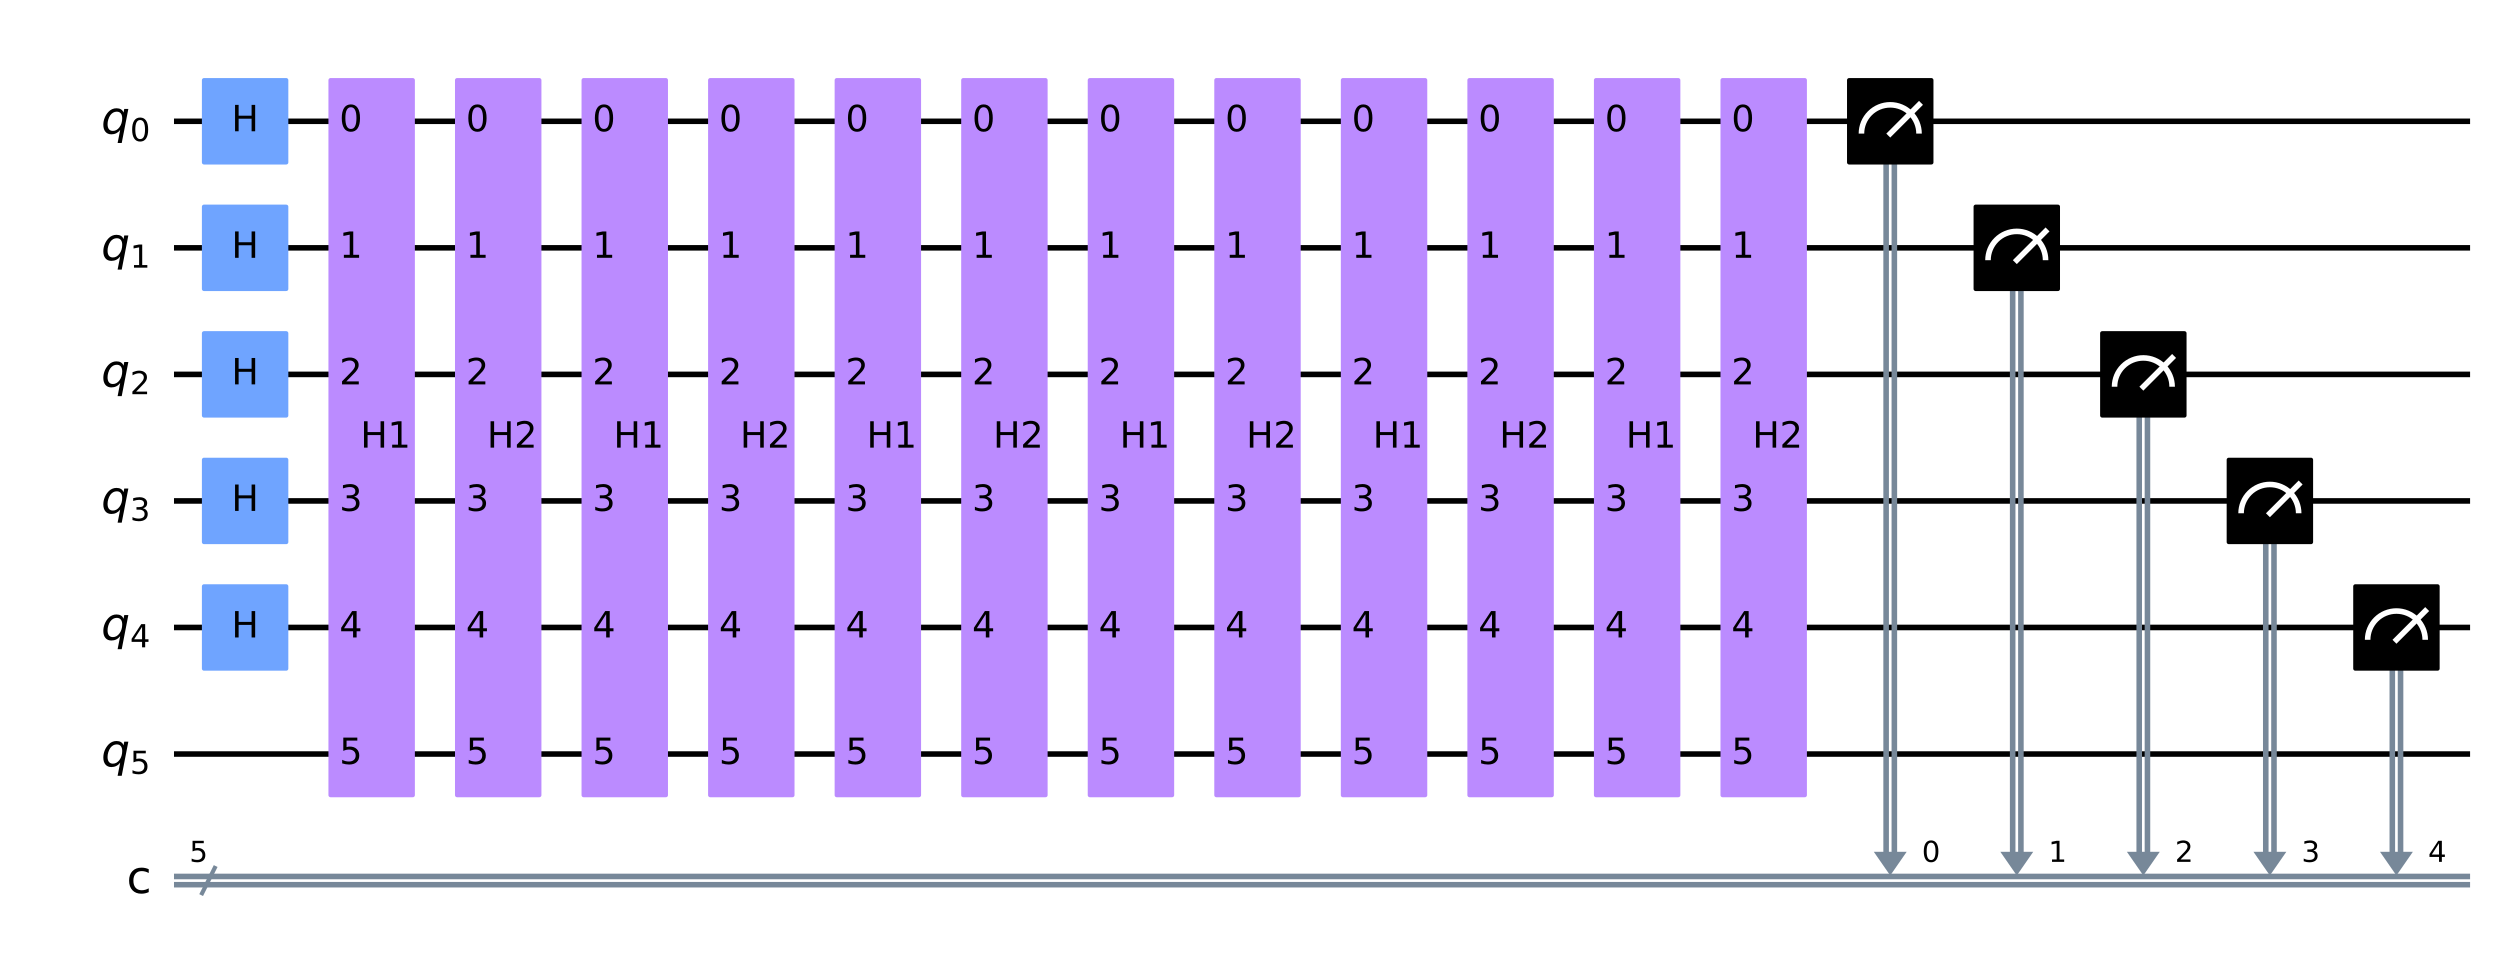 <?xml version="1.0" encoding="utf-8" standalone="no"?>
<!DOCTYPE svg PUBLIC "-//W3C//DTD SVG 1.1//EN"
  "http://www.w3.org/Graphics/SVG/1.1/DTD/svg11.dtd">
<!-- Created with matplotlib (https://matplotlib.org/) -->
<svg height="350.737pt" version="1.1" viewBox="0 0 897.899 350.737" width="897.899pt" xmlns="http://www.w3.org/2000/svg" xmlns:xlink="http://www.w3.org/1999/xlink">
 <defs>
  <style type="text/css">
*{stroke-linecap:butt;stroke-linejoin:round;}
  </style>
 </defs>
 <g id="figure_1">
  <g id="patch_1">
   <path d="M 0 350.737 
L 897.899 350.737 
L 897.899 0 
L 0 0 
z
" style="fill:#ffffff;"/>
  </g>
  <g id="axes_1">
   <g id="patch_2">
    <path clip-path="url(#pe129aeb9a9)" d="M 672.989 305.927 
L 684.806 305.927 
L 678.897 314.449 
z
" style="fill:#778899;"/>
   </g>
   <g id="patch_3">
    <path clip-path="url(#pe129aeb9a9)" d="M 718.44 305.927 
L 730.257 305.927 
L 724.348 314.449 
z
" style="fill:#778899;"/>
   </g>
   <g id="patch_4">
    <path clip-path="url(#pe129aeb9a9)" d="M 763.891 305.927 
L 775.708 305.927 
L 769.799 314.449 
z
" style="fill:#778899;"/>
   </g>
   <g id="patch_5">
    <path clip-path="url(#pe129aeb9a9)" d="M 809.342 305.927 
L 821.159 305.927 
L 815.25 314.449 
z
" style="fill:#778899;"/>
   </g>
   <g id="patch_6">
    <path clip-path="url(#pe129aeb9a9)" d="M 854.793 305.927 
L 866.61 305.927 
L 860.701 314.449 
z
" style="fill:#778899;"/>
   </g>
   <g id="line2d_1">
    <path clip-path="url(#pe129aeb9a9)" d="M 63.491 43.561 
L 886.154 43.561 
" style="fill:none;stroke:#000000;stroke-linecap:square;stroke-width:2;"/>
   </g>
   <g id="line2d_2">
    <path clip-path="url(#pe129aeb9a9)" d="M 63.491 89.012 
L 886.154 89.012 
" style="fill:none;stroke:#000000;stroke-linecap:square;stroke-width:2;"/>
   </g>
   <g id="line2d_3">
    <path clip-path="url(#pe129aeb9a9)" d="M 63.491 134.463 
L 886.154 134.463 
" style="fill:none;stroke:#000000;stroke-linecap:square;stroke-width:2;"/>
   </g>
   <g id="line2d_4">
    <path clip-path="url(#pe129aeb9a9)" d="M 63.491 179.914 
L 886.154 179.914 
" style="fill:none;stroke:#000000;stroke-linecap:square;stroke-width:2;"/>
   </g>
   <g id="line2d_5">
    <path clip-path="url(#pe129aeb9a9)" d="M 63.491 225.365 
L 886.154 225.365 
" style="fill:none;stroke:#000000;stroke-linecap:square;stroke-width:2;"/>
   </g>
   <g id="line2d_6">
    <path clip-path="url(#pe129aeb9a9)" d="M 63.491 270.816 
L 886.154 270.816 
" style="fill:none;stroke:#000000;stroke-linecap:square;stroke-width:2;"/>
   </g>
   <g id="line2d_7">
    <path clip-path="url(#pe129aeb9a9)" d="M 63.491 314.79 
L 886.154 314.79 
" style="fill:none;stroke:#778899;stroke-linecap:square;stroke-width:2;"/>
   </g>
   <g id="line2d_8">
    <path clip-path="url(#pe129aeb9a9)" d="M 63.491 317.744 
L 886.154 317.744 
" style="fill:none;stroke:#778899;stroke-linecap:square;stroke-width:2;"/>
   </g>
   <g id="line2d_9">
    <path clip-path="url(#pe129aeb9a9)" d="M 680.375 43.561 
L 680.375 305.927 
" style="fill:none;stroke:#778899;stroke-linecap:square;stroke-width:2;"/>
   </g>
   <g id="line2d_10">
    <path clip-path="url(#pe129aeb9a9)" d="M 677.42 43.561 
L 677.42 305.927 
" style="fill:none;stroke:#778899;stroke-linecap:square;stroke-width:2;"/>
   </g>
   <g id="line2d_11">
    <path clip-path="url(#pe129aeb9a9)" d="M 725.826 89.012 
L 725.826 305.927 
" style="fill:none;stroke:#778899;stroke-linecap:square;stroke-width:2;"/>
   </g>
   <g id="line2d_12">
    <path clip-path="url(#pe129aeb9a9)" d="M 722.871 89.012 
L 722.871 305.927 
" style="fill:none;stroke:#778899;stroke-linecap:square;stroke-width:2;"/>
   </g>
   <g id="line2d_13">
    <path clip-path="url(#pe129aeb9a9)" d="M 771.277 134.463 
L 771.277 305.927 
" style="fill:none;stroke:#778899;stroke-linecap:square;stroke-width:2;"/>
   </g>
   <g id="line2d_14">
    <path clip-path="url(#pe129aeb9a9)" d="M 768.322 134.463 
L 768.322 305.927 
" style="fill:none;stroke:#778899;stroke-linecap:square;stroke-width:2;"/>
   </g>
   <g id="line2d_15">
    <path clip-path="url(#pe129aeb9a9)" d="M 816.728 179.914 
L 816.728 305.927 
" style="fill:none;stroke:#778899;stroke-linecap:square;stroke-width:2;"/>
   </g>
   <g id="line2d_16">
    <path clip-path="url(#pe129aeb9a9)" d="M 813.773 179.914 
L 813.773 305.927 
" style="fill:none;stroke:#778899;stroke-linecap:square;stroke-width:2;"/>
   </g>
   <g id="line2d_17">
    <path clip-path="url(#pe129aeb9a9)" d="M 862.179 225.365 
L 862.179 305.927 
" style="fill:none;stroke:#778899;stroke-linecap:square;stroke-width:2;"/>
   </g>
   <g id="line2d_18">
    <path clip-path="url(#pe129aeb9a9)" d="M 859.224 225.365 
L 859.224 305.927 
" style="fill:none;stroke:#778899;stroke-linecap:square;stroke-width:2;"/>
   </g>
   <g id="line2d_19">
    <path clip-path="url(#pe129aeb9a9)" d="M 72.581 320.812 
L 77.126 311.722 
" style="fill:none;stroke:#778899;stroke-linecap:square;stroke-width:1.5;"/>
   </g>
   <g id="patch_7">
    <path clip-path="url(#pe129aeb9a9)" d="M 73.263 58.332 
L 102.806 58.332 
L 102.806 28.789 
L 73.263 28.789 
z
" style="fill:#6fa4ff;stroke:#6fa4ff;stroke-linejoin:miter;stroke-width:1.5;"/>
   </g>
   <g id="patch_8">
    <path clip-path="url(#pe129aeb9a9)" d="M 73.263 103.783 
L 102.806 103.783 
L 102.806 74.24 
L 73.263 74.24 
z
" style="fill:#6fa4ff;stroke:#6fa4ff;stroke-linejoin:miter;stroke-width:1.5;"/>
   </g>
   <g id="patch_9">
    <path clip-path="url(#pe129aeb9a9)" d="M 73.263 149.234 
L 102.806 149.234 
L 102.806 119.691 
L 73.263 119.691 
z
" style="fill:#6fa4ff;stroke:#6fa4ff;stroke-linejoin:miter;stroke-width:1.5;"/>
   </g>
   <g id="patch_10">
    <path clip-path="url(#pe129aeb9a9)" d="M 73.263 194.685 
L 102.806 194.685 
L 102.806 165.142 
L 73.263 165.142 
z
" style="fill:#6fa4ff;stroke:#6fa4ff;stroke-linejoin:miter;stroke-width:1.5;"/>
   </g>
   <g id="patch_11">
    <path clip-path="url(#pe129aeb9a9)" d="M 73.263 240.136 
L 102.806 240.136 
L 102.806 210.593 
L 73.263 210.593 
z
" style="fill:#6fa4ff;stroke:#6fa4ff;stroke-linejoin:miter;stroke-width:1.5;"/>
   </g>
   <g id="patch_12">
    <path clip-path="url(#pe129aeb9a9)" d="M 118.714 285.587 
L 148.257 285.587 
L 148.257 28.789 
L 118.714 28.789 
z
" style="fill:#bb8bff;stroke:#bb8bff;stroke-linejoin:miter;stroke-width:1.5;"/>
   </g>
   <g id="patch_13">
    <path clip-path="url(#pe129aeb9a9)" d="M 164.165 285.587 
L 193.708 285.587 
L 193.708 28.789 
L 164.165 28.789 
z
" style="fill:#bb8bff;stroke:#bb8bff;stroke-linejoin:miter;stroke-width:1.5;"/>
   </g>
   <g id="patch_14">
    <path clip-path="url(#pe129aeb9a9)" d="M 209.616 285.587 
L 239.159 285.587 
L 239.159 28.789 
L 209.616 28.789 
z
" style="fill:#bb8bff;stroke:#bb8bff;stroke-linejoin:miter;stroke-width:1.5;"/>
   </g>
   <g id="patch_15">
    <path clip-path="url(#pe129aeb9a9)" d="M 255.067 285.587 
L 284.61 285.587 
L 284.61 28.789 
L 255.067 28.789 
z
" style="fill:#bb8bff;stroke:#bb8bff;stroke-linejoin:miter;stroke-width:1.5;"/>
   </g>
   <g id="patch_16">
    <path clip-path="url(#pe129aeb9a9)" d="M 300.518 285.587 
L 330.061 285.587 
L 330.061 28.789 
L 300.518 28.789 
z
" style="fill:#bb8bff;stroke:#bb8bff;stroke-linejoin:miter;stroke-width:1.5;"/>
   </g>
   <g id="patch_17">
    <path clip-path="url(#pe129aeb9a9)" d="M 345.969 285.587 
L 375.512 285.587 
L 375.512 28.789 
L 345.969 28.789 
z
" style="fill:#bb8bff;stroke:#bb8bff;stroke-linejoin:miter;stroke-width:1.5;"/>
   </g>
   <g id="patch_18">
    <path clip-path="url(#pe129aeb9a9)" d="M 391.42 285.587 
L 420.963 285.587 
L 420.963 28.789 
L 391.42 28.789 
z
" style="fill:#bb8bff;stroke:#bb8bff;stroke-linejoin:miter;stroke-width:1.5;"/>
   </g>
   <g id="patch_19">
    <path clip-path="url(#pe129aeb9a9)" d="M 436.871 285.587 
L 466.414 285.587 
L 466.414 28.789 
L 436.871 28.789 
z
" style="fill:#bb8bff;stroke:#bb8bff;stroke-linejoin:miter;stroke-width:1.5;"/>
   </g>
   <g id="patch_20">
    <path clip-path="url(#pe129aeb9a9)" d="M 482.322 285.587 
L 511.865 285.587 
L 511.865 28.789 
L 482.322 28.789 
z
" style="fill:#bb8bff;stroke:#bb8bff;stroke-linejoin:miter;stroke-width:1.5;"/>
   </g>
   <g id="patch_21">
    <path clip-path="url(#pe129aeb9a9)" d="M 527.773 285.587 
L 557.316 285.587 
L 557.316 28.789 
L 527.773 28.789 
z
" style="fill:#bb8bff;stroke:#bb8bff;stroke-linejoin:miter;stroke-width:1.5;"/>
   </g>
   <g id="patch_22">
    <path clip-path="url(#pe129aeb9a9)" d="M 573.224 285.587 
L 602.767 285.587 
L 602.767 28.789 
L 573.224 28.789 
z
" style="fill:#bb8bff;stroke:#bb8bff;stroke-linejoin:miter;stroke-width:1.5;"/>
   </g>
   <g id="patch_23">
    <path clip-path="url(#pe129aeb9a9)" d="M 618.675 285.587 
L 648.218 285.587 
L 648.218 28.789 
L 618.675 28.789 
z
" style="fill:#bb8bff;stroke:#bb8bff;stroke-linejoin:miter;stroke-width:1.5;"/>
   </g>
   <g id="patch_24">
    <path clip-path="url(#pe129aeb9a9)" d="M 664.126 58.332 
L 693.669 58.332 
L 693.669 28.789 
L 664.126 28.789 
z
" style="stroke:#000000;stroke-linejoin:miter;stroke-width:1.5;"/>
   </g>
   <g id="patch_25">
    <path clip-path="url(#pe129aeb9a9)" d="M 689.237 47.992 
C 689.237 45.251 688.147 42.619 686.209 40.681 
C 684.271 38.742 681.639 37.652 678.897 37.652 
C 676.156 37.652 673.524 38.742 671.586 40.681 
C 669.647 42.619 668.557 45.251 668.557 47.992 
" style="fill:none;stroke:#ffffff;stroke-linejoin:miter;stroke-width:2;"/>
   </g>
   <g id="patch_26">
    <path clip-path="url(#pe129aeb9a9)" d="M 709.577 103.783 
L 739.12 103.783 
L 739.12 74.24 
L 709.577 74.24 
z
" style="stroke:#000000;stroke-linejoin:miter;stroke-width:1.5;"/>
   </g>
   <g id="patch_27">
    <path clip-path="url(#pe129aeb9a9)" d="M 734.688 93.443 
C 734.688 90.702 733.598 88.07 731.66 86.132 
C 729.722 84.193 727.09 83.103 724.348 83.103 
C 721.607 83.103 718.975 84.193 717.037 86.132 
C 715.098 88.07 714.008 90.702 714.008 93.443 
" style="fill:none;stroke:#ffffff;stroke-linejoin:miter;stroke-width:2;"/>
   </g>
   <g id="patch_28">
    <path clip-path="url(#pe129aeb9a9)" d="M 755.028 149.234 
L 784.571 149.234 
L 784.571 119.691 
L 755.028 119.691 
z
" style="stroke:#000000;stroke-linejoin:miter;stroke-width:1.5;"/>
   </g>
   <g id="patch_29">
    <path clip-path="url(#pe129aeb9a9)" d="M 780.139 138.894 
C 780.139 136.153 779.049 133.521 777.111 131.583 
C 775.173 129.644 772.541 128.554 769.799 128.554 
C 767.058 128.554 764.426 129.644 762.488 131.583 
C 760.549 133.521 759.459 136.153 759.459 138.894 
" style="fill:none;stroke:#ffffff;stroke-linejoin:miter;stroke-width:2;"/>
   </g>
   <g id="patch_30">
    <path clip-path="url(#pe129aeb9a9)" d="M 800.479 194.685 
L 830.022 194.685 
L 830.022 165.142 
L 800.479 165.142 
z
" style="stroke:#000000;stroke-linejoin:miter;stroke-width:1.5;"/>
   </g>
   <g id="patch_31">
    <path clip-path="url(#pe129aeb9a9)" d="M 825.59 184.345 
C 825.59 181.604 824.5 178.972 822.562 177.034 
C 820.624 175.095 817.992 174.005 815.25 174.005 
C 812.509 174.005 809.877 175.095 807.939 177.034 
C 806 178.972 804.91 181.604 804.91 184.345 
" style="fill:none;stroke:#ffffff;stroke-linejoin:miter;stroke-width:2;"/>
   </g>
   <g id="patch_32">
    <path clip-path="url(#pe129aeb9a9)" d="M 845.93 240.136 
L 875.473 240.136 
L 875.473 210.593 
L 845.93 210.593 
z
" style="stroke:#000000;stroke-linejoin:miter;stroke-width:1.5;"/>
   </g>
   <g id="patch_33">
    <path clip-path="url(#pe129aeb9a9)" d="M 871.041 229.796 
C 871.041 227.055 869.951 224.423 868.013 222.485 
C 866.075 220.546 863.443 219.456 860.701 219.456 
C 857.96 219.456 855.328 220.546 853.39 222.485 
C 851.451 224.423 850.361 227.055 850.361 229.796 
" style="fill:none;stroke:#ffffff;stroke-linejoin:miter;stroke-width:2;"/>
   </g>
   <g id="line2d_20">
    <path clip-path="url(#pe129aeb9a9)" d="M 678.897 47.992 
L 689.237 37.652 
" style="fill:none;stroke:#ffffff;stroke-linecap:square;stroke-width:2;"/>
   </g>
   <g id="line2d_21">
    <path clip-path="url(#pe129aeb9a9)" d="M 724.348 93.443 
L 734.688 83.103 
" style="fill:none;stroke:#ffffff;stroke-linecap:square;stroke-width:2;"/>
   </g>
   <g id="line2d_22">
    <path clip-path="url(#pe129aeb9a9)" d="M 769.799 138.894 
L 780.139 128.554 
" style="fill:none;stroke:#ffffff;stroke-linecap:square;stroke-width:2;"/>
   </g>
   <g id="line2d_23">
    <path clip-path="url(#pe129aeb9a9)" d="M 815.25 184.345 
L 825.59 174.005 
" style="fill:none;stroke:#ffffff;stroke-linecap:square;stroke-width:2;"/>
   </g>
   <g id="line2d_24">
    <path clip-path="url(#pe129aeb9a9)" d="M 860.701 229.796 
L 871.041 219.456 
" style="fill:none;stroke:#ffffff;stroke-linecap:square;stroke-width:2;"/>
   </g>
   <g id="text_1">
    <g clip-path="url(#pe129aeb9a9)">
     <!-- H -->
     <defs>
      <path d="M 9.812 72.906 
L 19.672 72.906 
L 19.672 43.016 
L 55.516 43.016 
L 55.516 72.906 
L 65.375 72.906 
L 65.375 0 
L 55.516 0 
L 55.516 34.719 
L 19.672 34.719 
L 19.672 0 
L 9.812 0 
z
" id="DejaVuSans-72"/>
     </defs>
     <g transform="translate(83.146 47.148)scale(0.13 -0.13)">
      <use xlink:href="#DejaVuSans-72"/>
     </g>
    </g>
   </g>
   <g id="text_2">
    <g clip-path="url(#pe129aeb9a9)">
     <!-- H -->
     <g transform="translate(83.146 92.599)scale(0.13 -0.13)">
      <use xlink:href="#DejaVuSans-72"/>
     </g>
    </g>
   </g>
   <g id="text_3">
    <g clip-path="url(#pe129aeb9a9)">
     <!-- H -->
     <g transform="translate(83.146 138.05)scale(0.13 -0.13)">
      <use xlink:href="#DejaVuSans-72"/>
     </g>
    </g>
   </g>
   <g id="text_4">
    <g clip-path="url(#pe129aeb9a9)">
     <!-- H -->
     <g transform="translate(83.146 183.501)scale(0.13 -0.13)">
      <use xlink:href="#DejaVuSans-72"/>
     </g>
    </g>
   </g>
   <g id="text_5">
    <g clip-path="url(#pe129aeb9a9)">
     <!-- H -->
     <g transform="translate(83.146 228.952)scale(0.13 -0.13)">
      <use xlink:href="#DejaVuSans-72"/>
     </g>
    </g>
   </g>
   <g id="text_6">
    <g clip-path="url(#pe129aeb9a9)">
     <!-- 0 -->
     <defs>
      <path d="M 31.781 66.406 
Q 24.172 66.406 20.328 58.906 
Q 16.5 51.422 16.5 36.375 
Q 16.5 21.391 20.328 13.891 
Q 24.172 6.391 31.781 6.391 
Q 39.453 6.391 43.281 13.891 
Q 47.125 21.391 47.125 36.375 
Q 47.125 51.422 43.281 58.906 
Q 39.453 66.406 31.781 66.406 
z
M 31.781 74.219 
Q 44.047 74.219 50.516 64.516 
Q 56.984 54.828 56.984 36.375 
Q 56.984 17.969 50.516 8.266 
Q 44.047 -1.422 31.781 -1.422 
Q 19.531 -1.422 13.062 8.266 
Q 6.594 17.969 6.594 36.375 
Q 6.594 54.828 13.062 64.516 
Q 19.531 74.219 31.781 74.219 
z
" id="DejaVuSans-48"/>
     </defs>
     <g transform="translate(121.895 47.148)scale(0.13 -0.13)">
      <use xlink:href="#DejaVuSans-48"/>
     </g>
    </g>
   </g>
   <g id="text_7">
    <g clip-path="url(#pe129aeb9a9)">
     <!-- 1 -->
     <defs>
      <path d="M 12.406 8.297 
L 28.516 8.297 
L 28.516 63.922 
L 10.984 60.406 
L 10.984 69.391 
L 28.422 72.906 
L 38.281 72.906 
L 38.281 8.297 
L 54.391 8.297 
L 54.391 0 
L 12.406 0 
z
" id="DejaVuSans-49"/>
     </defs>
     <g transform="translate(121.895 92.599)scale(0.13 -0.13)">
      <use xlink:href="#DejaVuSans-49"/>
     </g>
    </g>
   </g>
   <g id="text_8">
    <g clip-path="url(#pe129aeb9a9)">
     <!-- 2 -->
     <defs>
      <path d="M 19.188 8.297 
L 53.609 8.297 
L 53.609 0 
L 7.328 0 
L 7.328 8.297 
Q 12.938 14.109 22.625 23.891 
Q 32.328 33.688 34.812 36.531 
Q 39.547 41.844 41.422 45.531 
Q 43.312 49.219 43.312 52.781 
Q 43.312 58.594 39.234 62.25 
Q 35.156 65.922 28.609 65.922 
Q 23.969 65.922 18.812 64.312 
Q 13.672 62.703 7.812 59.422 
L 7.812 69.391 
Q 13.766 71.781 18.938 73 
Q 24.125 74.219 28.422 74.219 
Q 39.75 74.219 46.484 68.547 
Q 53.219 62.891 53.219 53.422 
Q 53.219 48.922 51.531 44.891 
Q 49.859 40.875 45.406 35.406 
Q 44.188 33.984 37.641 27.219 
Q 31.109 20.453 19.188 8.297 
z
" id="DejaVuSans-50"/>
     </defs>
     <g transform="translate(121.895 138.05)scale(0.13 -0.13)">
      <use xlink:href="#DejaVuSans-50"/>
     </g>
    </g>
   </g>
   <g id="text_9">
    <g clip-path="url(#pe129aeb9a9)">
     <!-- 3 -->
     <defs>
      <path d="M 40.578 39.312 
Q 47.656 37.797 51.625 33 
Q 55.609 28.219 55.609 21.188 
Q 55.609 10.406 48.188 4.484 
Q 40.766 -1.422 27.094 -1.422 
Q 22.516 -1.422 17.656 -0.516 
Q 12.797 0.391 7.625 2.203 
L 7.625 11.719 
Q 11.719 9.328 16.594 8.109 
Q 21.484 6.891 26.812 6.891 
Q 36.078 6.891 40.938 10.547 
Q 45.797 14.203 45.797 21.188 
Q 45.797 27.641 41.281 31.266 
Q 36.766 34.906 28.719 34.906 
L 20.219 34.906 
L 20.219 43.016 
L 29.109 43.016 
Q 36.375 43.016 40.234 45.922 
Q 44.094 48.828 44.094 54.297 
Q 44.094 59.906 40.109 62.906 
Q 36.141 65.922 28.719 65.922 
Q 24.656 65.922 20.016 65.031 
Q 15.375 64.156 9.812 62.312 
L 9.812 71.094 
Q 15.438 72.656 20.344 73.438 
Q 25.25 74.219 29.594 74.219 
Q 40.828 74.219 47.359 69.109 
Q 53.906 64.016 53.906 55.328 
Q 53.906 49.266 50.438 45.094 
Q 46.969 40.922 40.578 39.312 
z
" id="DejaVuSans-51"/>
     </defs>
     <g transform="translate(121.895 183.501)scale(0.13 -0.13)">
      <use xlink:href="#DejaVuSans-51"/>
     </g>
    </g>
   </g>
   <g id="text_10">
    <g clip-path="url(#pe129aeb9a9)">
     <!-- 4 -->
     <defs>
      <path d="M 37.797 64.312 
L 12.891 25.391 
L 37.797 25.391 
z
M 35.203 72.906 
L 47.609 72.906 
L 47.609 25.391 
L 58.016 25.391 
L 58.016 17.188 
L 47.609 17.188 
L 47.609 0 
L 37.797 0 
L 37.797 17.188 
L 4.891 17.188 
L 4.891 26.703 
z
" id="DejaVuSans-52"/>
     </defs>
     <g transform="translate(121.895 228.952)scale(0.13 -0.13)">
      <use xlink:href="#DejaVuSans-52"/>
     </g>
    </g>
   </g>
   <g id="text_11">
    <g clip-path="url(#pe129aeb9a9)">
     <!-- 5 -->
     <defs>
      <path d="M 10.797 72.906 
L 49.516 72.906 
L 49.516 64.594 
L 19.828 64.594 
L 19.828 46.734 
Q 21.969 47.469 24.109 47.828 
Q 26.266 48.188 28.422 48.188 
Q 40.625 48.188 47.75 41.5 
Q 54.891 34.812 54.891 23.391 
Q 54.891 11.625 47.562 5.094 
Q 40.234 -1.422 26.906 -1.422 
Q 22.312 -1.422 17.547 -0.641 
Q 12.797 0.141 7.719 1.703 
L 7.719 11.625 
Q 12.109 9.234 16.797 8.062 
Q 21.484 6.891 26.703 6.891 
Q 35.156 6.891 40.078 11.328 
Q 45.016 15.766 45.016 23.391 
Q 45.016 31 40.078 35.438 
Q 35.156 39.891 26.703 39.891 
Q 22.75 39.891 18.812 39.016 
Q 14.891 38.141 10.797 36.281 
z
" id="DejaVuSans-53"/>
     </defs>
     <g transform="translate(121.895 274.403)scale(0.13 -0.13)">
      <use xlink:href="#DejaVuSans-53"/>
     </g>
    </g>
   </g>
   <g id="text_12">
    <g clip-path="url(#pe129aeb9a9)">
     <!-- H1 -->
     <g transform="translate(129.461 160.775)scale(0.13 -0.13)">
      <use xlink:href="#DejaVuSans-72"/>
      <use x="75.195" xlink:href="#DejaVuSans-49"/>
     </g>
    </g>
   </g>
   <g id="text_13">
    <g clip-path="url(#pe129aeb9a9)">
     <!-- 0 -->
     <g transform="translate(167.346 47.148)scale(0.13 -0.13)">
      <use xlink:href="#DejaVuSans-48"/>
     </g>
    </g>
   </g>
   <g id="text_14">
    <g clip-path="url(#pe129aeb9a9)">
     <!-- 1 -->
     <g transform="translate(167.346 92.599)scale(0.13 -0.13)">
      <use xlink:href="#DejaVuSans-49"/>
     </g>
    </g>
   </g>
   <g id="text_15">
    <g clip-path="url(#pe129aeb9a9)">
     <!-- 2 -->
     <g transform="translate(167.346 138.05)scale(0.13 -0.13)">
      <use xlink:href="#DejaVuSans-50"/>
     </g>
    </g>
   </g>
   <g id="text_16">
    <g clip-path="url(#pe129aeb9a9)">
     <!-- 3 -->
     <g transform="translate(167.346 183.501)scale(0.13 -0.13)">
      <use xlink:href="#DejaVuSans-51"/>
     </g>
    </g>
   </g>
   <g id="text_17">
    <g clip-path="url(#pe129aeb9a9)">
     <!-- 4 -->
     <g transform="translate(167.346 228.952)scale(0.13 -0.13)">
      <use xlink:href="#DejaVuSans-52"/>
     </g>
    </g>
   </g>
   <g id="text_18">
    <g clip-path="url(#pe129aeb9a9)">
     <!-- 5 -->
     <g transform="translate(167.346 274.403)scale(0.13 -0.13)">
      <use xlink:href="#DejaVuSans-53"/>
     </g>
    </g>
   </g>
   <g id="text_19">
    <g clip-path="url(#pe129aeb9a9)">
     <!-- H2 -->
     <g transform="translate(174.912 160.775)scale(0.13 -0.13)">
      <use xlink:href="#DejaVuSans-72"/>
      <use x="75.195" xlink:href="#DejaVuSans-50"/>
     </g>
    </g>
   </g>
   <g id="text_20">
    <g clip-path="url(#pe129aeb9a9)">
     <!-- 0 -->
     <g transform="translate(212.797 47.148)scale(0.13 -0.13)">
      <use xlink:href="#DejaVuSans-48"/>
     </g>
    </g>
   </g>
   <g id="text_21">
    <g clip-path="url(#pe129aeb9a9)">
     <!-- 1 -->
     <g transform="translate(212.797 92.599)scale(0.13 -0.13)">
      <use xlink:href="#DejaVuSans-49"/>
     </g>
    </g>
   </g>
   <g id="text_22">
    <g clip-path="url(#pe129aeb9a9)">
     <!-- 2 -->
     <g transform="translate(212.797 138.05)scale(0.13 -0.13)">
      <use xlink:href="#DejaVuSans-50"/>
     </g>
    </g>
   </g>
   <g id="text_23">
    <g clip-path="url(#pe129aeb9a9)">
     <!-- 3 -->
     <g transform="translate(212.797 183.501)scale(0.13 -0.13)">
      <use xlink:href="#DejaVuSans-51"/>
     </g>
    </g>
   </g>
   <g id="text_24">
    <g clip-path="url(#pe129aeb9a9)">
     <!-- 4 -->
     <g transform="translate(212.797 228.952)scale(0.13 -0.13)">
      <use xlink:href="#DejaVuSans-52"/>
     </g>
    </g>
   </g>
   <g id="text_25">
    <g clip-path="url(#pe129aeb9a9)">
     <!-- 5 -->
     <g transform="translate(212.797 274.403)scale(0.13 -0.13)">
      <use xlink:href="#DejaVuSans-53"/>
     </g>
    </g>
   </g>
   <g id="text_26">
    <g clip-path="url(#pe129aeb9a9)">
     <!-- H1 -->
     <g transform="translate(220.363 160.775)scale(0.13 -0.13)">
      <use xlink:href="#DejaVuSans-72"/>
      <use x="75.195" xlink:href="#DejaVuSans-49"/>
     </g>
    </g>
   </g>
   <g id="text_27">
    <g clip-path="url(#pe129aeb9a9)">
     <!-- 0 -->
     <g transform="translate(258.248 47.148)scale(0.13 -0.13)">
      <use xlink:href="#DejaVuSans-48"/>
     </g>
    </g>
   </g>
   <g id="text_28">
    <g clip-path="url(#pe129aeb9a9)">
     <!-- 1 -->
     <g transform="translate(258.248 92.599)scale(0.13 -0.13)">
      <use xlink:href="#DejaVuSans-49"/>
     </g>
    </g>
   </g>
   <g id="text_29">
    <g clip-path="url(#pe129aeb9a9)">
     <!-- 2 -->
     <g transform="translate(258.248 138.05)scale(0.13 -0.13)">
      <use xlink:href="#DejaVuSans-50"/>
     </g>
    </g>
   </g>
   <g id="text_30">
    <g clip-path="url(#pe129aeb9a9)">
     <!-- 3 -->
     <g transform="translate(258.248 183.501)scale(0.13 -0.13)">
      <use xlink:href="#DejaVuSans-51"/>
     </g>
    </g>
   </g>
   <g id="text_31">
    <g clip-path="url(#pe129aeb9a9)">
     <!-- 4 -->
     <g transform="translate(258.248 228.952)scale(0.13 -0.13)">
      <use xlink:href="#DejaVuSans-52"/>
     </g>
    </g>
   </g>
   <g id="text_32">
    <g clip-path="url(#pe129aeb9a9)">
     <!-- 5 -->
     <g transform="translate(258.248 274.403)scale(0.13 -0.13)">
      <use xlink:href="#DejaVuSans-53"/>
     </g>
    </g>
   </g>
   <g id="text_33">
    <g clip-path="url(#pe129aeb9a9)">
     <!-- H2 -->
     <g transform="translate(265.814 160.775)scale(0.13 -0.13)">
      <use xlink:href="#DejaVuSans-72"/>
      <use x="75.195" xlink:href="#DejaVuSans-50"/>
     </g>
    </g>
   </g>
   <g id="text_34">
    <g clip-path="url(#pe129aeb9a9)">
     <!-- 0 -->
     <g transform="translate(303.699 47.148)scale(0.13 -0.13)">
      <use xlink:href="#DejaVuSans-48"/>
     </g>
    </g>
   </g>
   <g id="text_35">
    <g clip-path="url(#pe129aeb9a9)">
     <!-- 1 -->
     <g transform="translate(303.699 92.599)scale(0.13 -0.13)">
      <use xlink:href="#DejaVuSans-49"/>
     </g>
    </g>
   </g>
   <g id="text_36">
    <g clip-path="url(#pe129aeb9a9)">
     <!-- 2 -->
     <g transform="translate(303.699 138.05)scale(0.13 -0.13)">
      <use xlink:href="#DejaVuSans-50"/>
     </g>
    </g>
   </g>
   <g id="text_37">
    <g clip-path="url(#pe129aeb9a9)">
     <!-- 3 -->
     <g transform="translate(303.699 183.501)scale(0.13 -0.13)">
      <use xlink:href="#DejaVuSans-51"/>
     </g>
    </g>
   </g>
   <g id="text_38">
    <g clip-path="url(#pe129aeb9a9)">
     <!-- 4 -->
     <g transform="translate(303.699 228.952)scale(0.13 -0.13)">
      <use xlink:href="#DejaVuSans-52"/>
     </g>
    </g>
   </g>
   <g id="text_39">
    <g clip-path="url(#pe129aeb9a9)">
     <!-- 5 -->
     <g transform="translate(303.699 274.403)scale(0.13 -0.13)">
      <use xlink:href="#DejaVuSans-53"/>
     </g>
    </g>
   </g>
   <g id="text_40">
    <g clip-path="url(#pe129aeb9a9)">
     <!-- H1 -->
     <g transform="translate(311.265 160.775)scale(0.13 -0.13)">
      <use xlink:href="#DejaVuSans-72"/>
      <use x="75.195" xlink:href="#DejaVuSans-49"/>
     </g>
    </g>
   </g>
   <g id="text_41">
    <g clip-path="url(#pe129aeb9a9)">
     <!-- 0 -->
     <g transform="translate(349.15 47.148)scale(0.13 -0.13)">
      <use xlink:href="#DejaVuSans-48"/>
     </g>
    </g>
   </g>
   <g id="text_42">
    <g clip-path="url(#pe129aeb9a9)">
     <!-- 1 -->
     <g transform="translate(349.15 92.599)scale(0.13 -0.13)">
      <use xlink:href="#DejaVuSans-49"/>
     </g>
    </g>
   </g>
   <g id="text_43">
    <g clip-path="url(#pe129aeb9a9)">
     <!-- 2 -->
     <g transform="translate(349.15 138.05)scale(0.13 -0.13)">
      <use xlink:href="#DejaVuSans-50"/>
     </g>
    </g>
   </g>
   <g id="text_44">
    <g clip-path="url(#pe129aeb9a9)">
     <!-- 3 -->
     <g transform="translate(349.15 183.501)scale(0.13 -0.13)">
      <use xlink:href="#DejaVuSans-51"/>
     </g>
    </g>
   </g>
   <g id="text_45">
    <g clip-path="url(#pe129aeb9a9)">
     <!-- 4 -->
     <g transform="translate(349.15 228.952)scale(0.13 -0.13)">
      <use xlink:href="#DejaVuSans-52"/>
     </g>
    </g>
   </g>
   <g id="text_46">
    <g clip-path="url(#pe129aeb9a9)">
     <!-- 5 -->
     <g transform="translate(349.15 274.403)scale(0.13 -0.13)">
      <use xlink:href="#DejaVuSans-53"/>
     </g>
    </g>
   </g>
   <g id="text_47">
    <g clip-path="url(#pe129aeb9a9)">
     <!-- H2 -->
     <g transform="translate(356.716 160.775)scale(0.13 -0.13)">
      <use xlink:href="#DejaVuSans-72"/>
      <use x="75.195" xlink:href="#DejaVuSans-50"/>
     </g>
    </g>
   </g>
   <g id="text_48">
    <g clip-path="url(#pe129aeb9a9)">
     <!-- 0 -->
     <g transform="translate(394.601 47.148)scale(0.13 -0.13)">
      <use xlink:href="#DejaVuSans-48"/>
     </g>
    </g>
   </g>
   <g id="text_49">
    <g clip-path="url(#pe129aeb9a9)">
     <!-- 1 -->
     <g transform="translate(394.601 92.599)scale(0.13 -0.13)">
      <use xlink:href="#DejaVuSans-49"/>
     </g>
    </g>
   </g>
   <g id="text_50">
    <g clip-path="url(#pe129aeb9a9)">
     <!-- 2 -->
     <g transform="translate(394.601 138.05)scale(0.13 -0.13)">
      <use xlink:href="#DejaVuSans-50"/>
     </g>
    </g>
   </g>
   <g id="text_51">
    <g clip-path="url(#pe129aeb9a9)">
     <!-- 3 -->
     <g transform="translate(394.601 183.501)scale(0.13 -0.13)">
      <use xlink:href="#DejaVuSans-51"/>
     </g>
    </g>
   </g>
   <g id="text_52">
    <g clip-path="url(#pe129aeb9a9)">
     <!-- 4 -->
     <g transform="translate(394.601 228.952)scale(0.13 -0.13)">
      <use xlink:href="#DejaVuSans-52"/>
     </g>
    </g>
   </g>
   <g id="text_53">
    <g clip-path="url(#pe129aeb9a9)">
     <!-- 5 -->
     <g transform="translate(394.601 274.403)scale(0.13 -0.13)">
      <use xlink:href="#DejaVuSans-53"/>
     </g>
    </g>
   </g>
   <g id="text_54">
    <g clip-path="url(#pe129aeb9a9)">
     <!-- H1 -->
     <g transform="translate(402.167 160.775)scale(0.13 -0.13)">
      <use xlink:href="#DejaVuSans-72"/>
      <use x="75.195" xlink:href="#DejaVuSans-49"/>
     </g>
    </g>
   </g>
   <g id="text_55">
    <g clip-path="url(#pe129aeb9a9)">
     <!-- 0 -->
     <g transform="translate(440.052 47.148)scale(0.13 -0.13)">
      <use xlink:href="#DejaVuSans-48"/>
     </g>
    </g>
   </g>
   <g id="text_56">
    <g clip-path="url(#pe129aeb9a9)">
     <!-- 1 -->
     <g transform="translate(440.052 92.599)scale(0.13 -0.13)">
      <use xlink:href="#DejaVuSans-49"/>
     </g>
    </g>
   </g>
   <g id="text_57">
    <g clip-path="url(#pe129aeb9a9)">
     <!-- 2 -->
     <g transform="translate(440.052 138.05)scale(0.13 -0.13)">
      <use xlink:href="#DejaVuSans-50"/>
     </g>
    </g>
   </g>
   <g id="text_58">
    <g clip-path="url(#pe129aeb9a9)">
     <!-- 3 -->
     <g transform="translate(440.052 183.501)scale(0.13 -0.13)">
      <use xlink:href="#DejaVuSans-51"/>
     </g>
    </g>
   </g>
   <g id="text_59">
    <g clip-path="url(#pe129aeb9a9)">
     <!-- 4 -->
     <g transform="translate(440.052 228.952)scale(0.13 -0.13)">
      <use xlink:href="#DejaVuSans-52"/>
     </g>
    </g>
   </g>
   <g id="text_60">
    <g clip-path="url(#pe129aeb9a9)">
     <!-- 5 -->
     <g transform="translate(440.052 274.403)scale(0.13 -0.13)">
      <use xlink:href="#DejaVuSans-53"/>
     </g>
    </g>
   </g>
   <g id="text_61">
    <g clip-path="url(#pe129aeb9a9)">
     <!-- H2 -->
     <g transform="translate(447.618 160.775)scale(0.13 -0.13)">
      <use xlink:href="#DejaVuSans-72"/>
      <use x="75.195" xlink:href="#DejaVuSans-50"/>
     </g>
    </g>
   </g>
   <g id="text_62">
    <g clip-path="url(#pe129aeb9a9)">
     <!-- 0 -->
     <g transform="translate(485.503 47.148)scale(0.13 -0.13)">
      <use xlink:href="#DejaVuSans-48"/>
     </g>
    </g>
   </g>
   <g id="text_63">
    <g clip-path="url(#pe129aeb9a9)">
     <!-- 1 -->
     <g transform="translate(485.503 92.599)scale(0.13 -0.13)">
      <use xlink:href="#DejaVuSans-49"/>
     </g>
    </g>
   </g>
   <g id="text_64">
    <g clip-path="url(#pe129aeb9a9)">
     <!-- 2 -->
     <g transform="translate(485.503 138.05)scale(0.13 -0.13)">
      <use xlink:href="#DejaVuSans-50"/>
     </g>
    </g>
   </g>
   <g id="text_65">
    <g clip-path="url(#pe129aeb9a9)">
     <!-- 3 -->
     <g transform="translate(485.503 183.501)scale(0.13 -0.13)">
      <use xlink:href="#DejaVuSans-51"/>
     </g>
    </g>
   </g>
   <g id="text_66">
    <g clip-path="url(#pe129aeb9a9)">
     <!-- 4 -->
     <g transform="translate(485.503 228.952)scale(0.13 -0.13)">
      <use xlink:href="#DejaVuSans-52"/>
     </g>
    </g>
   </g>
   <g id="text_67">
    <g clip-path="url(#pe129aeb9a9)">
     <!-- 5 -->
     <g transform="translate(485.503 274.403)scale(0.13 -0.13)">
      <use xlink:href="#DejaVuSans-53"/>
     </g>
    </g>
   </g>
   <g id="text_68">
    <g clip-path="url(#pe129aeb9a9)">
     <!-- H1 -->
     <g transform="translate(493.069 160.775)scale(0.13 -0.13)">
      <use xlink:href="#DejaVuSans-72"/>
      <use x="75.195" xlink:href="#DejaVuSans-49"/>
     </g>
    </g>
   </g>
   <g id="text_69">
    <g clip-path="url(#pe129aeb9a9)">
     <!-- 0 -->
     <g transform="translate(530.954 47.148)scale(0.13 -0.13)">
      <use xlink:href="#DejaVuSans-48"/>
     </g>
    </g>
   </g>
   <g id="text_70">
    <g clip-path="url(#pe129aeb9a9)">
     <!-- 1 -->
     <g transform="translate(530.954 92.599)scale(0.13 -0.13)">
      <use xlink:href="#DejaVuSans-49"/>
     </g>
    </g>
   </g>
   <g id="text_71">
    <g clip-path="url(#pe129aeb9a9)">
     <!-- 2 -->
     <g transform="translate(530.954 138.05)scale(0.13 -0.13)">
      <use xlink:href="#DejaVuSans-50"/>
     </g>
    </g>
   </g>
   <g id="text_72">
    <g clip-path="url(#pe129aeb9a9)">
     <!-- 3 -->
     <g transform="translate(530.954 183.501)scale(0.13 -0.13)">
      <use xlink:href="#DejaVuSans-51"/>
     </g>
    </g>
   </g>
   <g id="text_73">
    <g clip-path="url(#pe129aeb9a9)">
     <!-- 4 -->
     <g transform="translate(530.954 228.952)scale(0.13 -0.13)">
      <use xlink:href="#DejaVuSans-52"/>
     </g>
    </g>
   </g>
   <g id="text_74">
    <g clip-path="url(#pe129aeb9a9)">
     <!-- 5 -->
     <g transform="translate(530.954 274.403)scale(0.13 -0.13)">
      <use xlink:href="#DejaVuSans-53"/>
     </g>
    </g>
   </g>
   <g id="text_75">
    <g clip-path="url(#pe129aeb9a9)">
     <!-- H2 -->
     <g transform="translate(538.52 160.775)scale(0.13 -0.13)">
      <use xlink:href="#DejaVuSans-72"/>
      <use x="75.195" xlink:href="#DejaVuSans-50"/>
     </g>
    </g>
   </g>
   <g id="text_76">
    <g clip-path="url(#pe129aeb9a9)">
     <!-- 0 -->
     <g transform="translate(576.405 47.148)scale(0.13 -0.13)">
      <use xlink:href="#DejaVuSans-48"/>
     </g>
    </g>
   </g>
   <g id="text_77">
    <g clip-path="url(#pe129aeb9a9)">
     <!-- 1 -->
     <g transform="translate(576.405 92.599)scale(0.13 -0.13)">
      <use xlink:href="#DejaVuSans-49"/>
     </g>
    </g>
   </g>
   <g id="text_78">
    <g clip-path="url(#pe129aeb9a9)">
     <!-- 2 -->
     <g transform="translate(576.405 138.05)scale(0.13 -0.13)">
      <use xlink:href="#DejaVuSans-50"/>
     </g>
    </g>
   </g>
   <g id="text_79">
    <g clip-path="url(#pe129aeb9a9)">
     <!-- 3 -->
     <g transform="translate(576.405 183.501)scale(0.13 -0.13)">
      <use xlink:href="#DejaVuSans-51"/>
     </g>
    </g>
   </g>
   <g id="text_80">
    <g clip-path="url(#pe129aeb9a9)">
     <!-- 4 -->
     <g transform="translate(576.405 228.952)scale(0.13 -0.13)">
      <use xlink:href="#DejaVuSans-52"/>
     </g>
    </g>
   </g>
   <g id="text_81">
    <g clip-path="url(#pe129aeb9a9)">
     <!-- 5 -->
     <g transform="translate(576.405 274.403)scale(0.13 -0.13)">
      <use xlink:href="#DejaVuSans-53"/>
     </g>
    </g>
   </g>
   <g id="text_82">
    <g clip-path="url(#pe129aeb9a9)">
     <!-- H1 -->
     <g transform="translate(583.971 160.775)scale(0.13 -0.13)">
      <use xlink:href="#DejaVuSans-72"/>
      <use x="75.195" xlink:href="#DejaVuSans-49"/>
     </g>
    </g>
   </g>
   <g id="text_83">
    <g clip-path="url(#pe129aeb9a9)">
     <!-- 0 -->
     <g transform="translate(621.856 47.148)scale(0.13 -0.13)">
      <use xlink:href="#DejaVuSans-48"/>
     </g>
    </g>
   </g>
   <g id="text_84">
    <g clip-path="url(#pe129aeb9a9)">
     <!-- 1 -->
     <g transform="translate(621.856 92.599)scale(0.13 -0.13)">
      <use xlink:href="#DejaVuSans-49"/>
     </g>
    </g>
   </g>
   <g id="text_85">
    <g clip-path="url(#pe129aeb9a9)">
     <!-- 2 -->
     <g transform="translate(621.856 138.05)scale(0.13 -0.13)">
      <use xlink:href="#DejaVuSans-50"/>
     </g>
    </g>
   </g>
   <g id="text_86">
    <g clip-path="url(#pe129aeb9a9)">
     <!-- 3 -->
     <g transform="translate(621.856 183.501)scale(0.13 -0.13)">
      <use xlink:href="#DejaVuSans-51"/>
     </g>
    </g>
   </g>
   <g id="text_87">
    <g clip-path="url(#pe129aeb9a9)">
     <!-- 4 -->
     <g transform="translate(621.856 228.952)scale(0.13 -0.13)">
      <use xlink:href="#DejaVuSans-52"/>
     </g>
    </g>
   </g>
   <g id="text_88">
    <g clip-path="url(#pe129aeb9a9)">
     <!-- 5 -->
     <g transform="translate(621.856 274.403)scale(0.13 -0.13)">
      <use xlink:href="#DejaVuSans-53"/>
     </g>
    </g>
   </g>
   <g id="text_89">
    <g clip-path="url(#pe129aeb9a9)">
     <!-- H2 -->
     <g transform="translate(629.422 160.775)scale(0.13 -0.13)">
      <use xlink:href="#DejaVuSans-72"/>
      <use x="75.195" xlink:href="#DejaVuSans-50"/>
     </g>
    </g>
   </g>
   <g id="text_90">
    <g clip-path="url(#pe129aeb9a9)">
     <!-- 0 -->
     <g transform="translate(690.26 309.559)scale(0.104 -0.104)">
      <use xlink:href="#DejaVuSans-48"/>
     </g>
    </g>
   </g>
   <g id="text_91">
    <g clip-path="url(#pe129aeb9a9)">
     <!-- 1 -->
     <g transform="translate(735.711 309.559)scale(0.104 -0.104)">
      <use xlink:href="#DejaVuSans-49"/>
     </g>
    </g>
   </g>
   <g id="text_92">
    <g clip-path="url(#pe129aeb9a9)">
     <!-- 2 -->
     <g transform="translate(781.162 309.559)scale(0.104 -0.104)">
      <use xlink:href="#DejaVuSans-50"/>
     </g>
    </g>
   </g>
   <g id="text_93">
    <g clip-path="url(#pe129aeb9a9)">
     <!-- 3 -->
     <g transform="translate(826.613 309.559)scale(0.104 -0.104)">
      <use xlink:href="#DejaVuSans-51"/>
     </g>
    </g>
   </g>
   <g id="text_94">
    <g clip-path="url(#pe129aeb9a9)">
     <!-- 4 -->
     <g transform="translate(872.064 309.559)scale(0.104 -0.104)">
      <use xlink:href="#DejaVuSans-52"/>
     </g>
    </g>
   </g>
   <g id="text_95">
    <g clip-path="url(#pe129aeb9a9)">
     <!-- ${q}_{0}$ -->
     <defs>
      <path d="M 41.703 8.203 
Q 38.094 3.469 33.172 1.016 
Q 28.266 -1.422 22.312 -1.422 
Q 14.016 -1.422 9.297 4.172 
Q 4.594 9.766 4.594 19.578 
Q 4.594 27.484 7.5 34.859 
Q 10.406 42.234 15.828 48.094 
Q 19.344 51.906 23.906 53.953 
Q 28.469 56 33.5 56 
Q 39.547 56 43.453 53.609 
Q 47.359 51.219 49.125 46.391 
L 50.688 54.594 
L 59.719 54.594 
L 45.125 -20.609 
L 36.078 -20.609 
z
M 13.922 20.906 
Q 13.922 13.672 16.938 9.891 
Q 19.969 6.109 25.688 6.109 
Q 34.188 6.109 40.188 14.234 
Q 46.188 22.359 46.188 33.984 
Q 46.188 41.016 43.078 44.75 
Q 39.984 48.484 34.188 48.484 
Q 29.938 48.484 26.312 46.5 
Q 22.703 44.531 20.016 40.719 
Q 17.188 36.719 15.547 31.344 
Q 13.922 25.984 13.922 20.906 
z
" id="DejaVuSans-Oblique-113"/>
     </defs>
     <g transform="translate(36.363 48.012)scale(0.163 -0.163)">
      <use xlink:href="#DejaVuSans-Oblique-113"/>
      <use transform="translate(63.477 -16.406)scale(0.7)" xlink:href="#DejaVuSans-48"/>
     </g>
    </g>
   </g>
   <g id="text_96">
    <g clip-path="url(#pe129aeb9a9)">
     <!-- ${q}_{1}$ -->
     <g transform="translate(36.363 93.463)scale(0.163 -0.163)">
      <use xlink:href="#DejaVuSans-Oblique-113"/>
      <use transform="translate(63.477 -16.406)scale(0.7)" xlink:href="#DejaVuSans-49"/>
     </g>
    </g>
   </g>
   <g id="text_97">
    <g clip-path="url(#pe129aeb9a9)">
     <!-- ${q}_{2}$ -->
     <g transform="translate(36.363 138.914)scale(0.163 -0.163)">
      <use xlink:href="#DejaVuSans-Oblique-113"/>
      <use transform="translate(63.477 -16.406)scale(0.7)" xlink:href="#DejaVuSans-50"/>
     </g>
    </g>
   </g>
   <g id="text_98">
    <g clip-path="url(#pe129aeb9a9)">
     <!-- ${q}_{3}$ -->
     <g transform="translate(36.363 184.365)scale(0.163 -0.163)">
      <use xlink:href="#DejaVuSans-Oblique-113"/>
      <use transform="translate(63.477 -16.406)scale(0.7)" xlink:href="#DejaVuSans-51"/>
     </g>
    </g>
   </g>
   <g id="text_99">
    <g clip-path="url(#pe129aeb9a9)">
     <!-- ${q}_{4}$ -->
     <g transform="translate(36.363 229.816)scale(0.163 -0.163)">
      <use xlink:href="#DejaVuSans-Oblique-113"/>
      <use transform="translate(63.477 -16.406)scale(0.7)" xlink:href="#DejaVuSans-52"/>
     </g>
    </g>
   </g>
   <g id="text_100">
    <g clip-path="url(#pe129aeb9a9)">
     <!-- ${q}_{5}$ -->
     <g transform="translate(36.363 275.267)scale(0.163 -0.163)">
      <use xlink:href="#DejaVuSans-Oblique-113"/>
      <use transform="translate(63.477 -16.406)scale(0.7)" xlink:href="#DejaVuSans-53"/>
     </g>
    </g>
   </g>
   <g id="text_101">
    <g clip-path="url(#pe129aeb9a9)">
     <!-- 5 -->
     <g transform="translate(68.036 309.559)scale(0.104 -0.104)">
      <use xlink:href="#DejaVuSans-53"/>
     </g>
    </g>
   </g>
   <g id="text_102">
    <g clip-path="url(#pe129aeb9a9)">
     <!-- c -->
     <defs>
      <path d="M 48.781 52.594 
L 48.781 44.188 
Q 44.969 46.297 41.141 47.344 
Q 37.312 48.391 33.406 48.391 
Q 24.656 48.391 19.812 42.844 
Q 14.984 37.312 14.984 27.297 
Q 14.984 17.281 19.812 11.734 
Q 24.656 6.203 33.406 6.203 
Q 37.312 6.203 41.141 7.25 
Q 44.969 8.297 48.781 10.406 
L 48.781 2.094 
Q 45.016 0.344 40.984 -0.531 
Q 36.969 -1.422 32.422 -1.422 
Q 20.062 -1.422 12.781 6.344 
Q 5.516 14.109 5.516 27.297 
Q 5.516 40.672 12.859 48.328 
Q 20.219 56 33.016 56 
Q 37.156 56 41.109 55.141 
Q 45.062 54.297 48.781 52.594 
z
" id="DejaVuSans-99"/>
     </defs>
     <g transform="translate(45.466 320.751)scale(0.163 -0.163)">
      <use xlink:href="#DejaVuSans-99"/>
     </g>
    </g>
   </g>
  </g>
 </g>
 <defs>
  <clipPath id="pe129aeb9a9">
   <rect height="336.337" width="883.499" x="7.2" y="7.2"/>
  </clipPath>
 </defs>
</svg>
